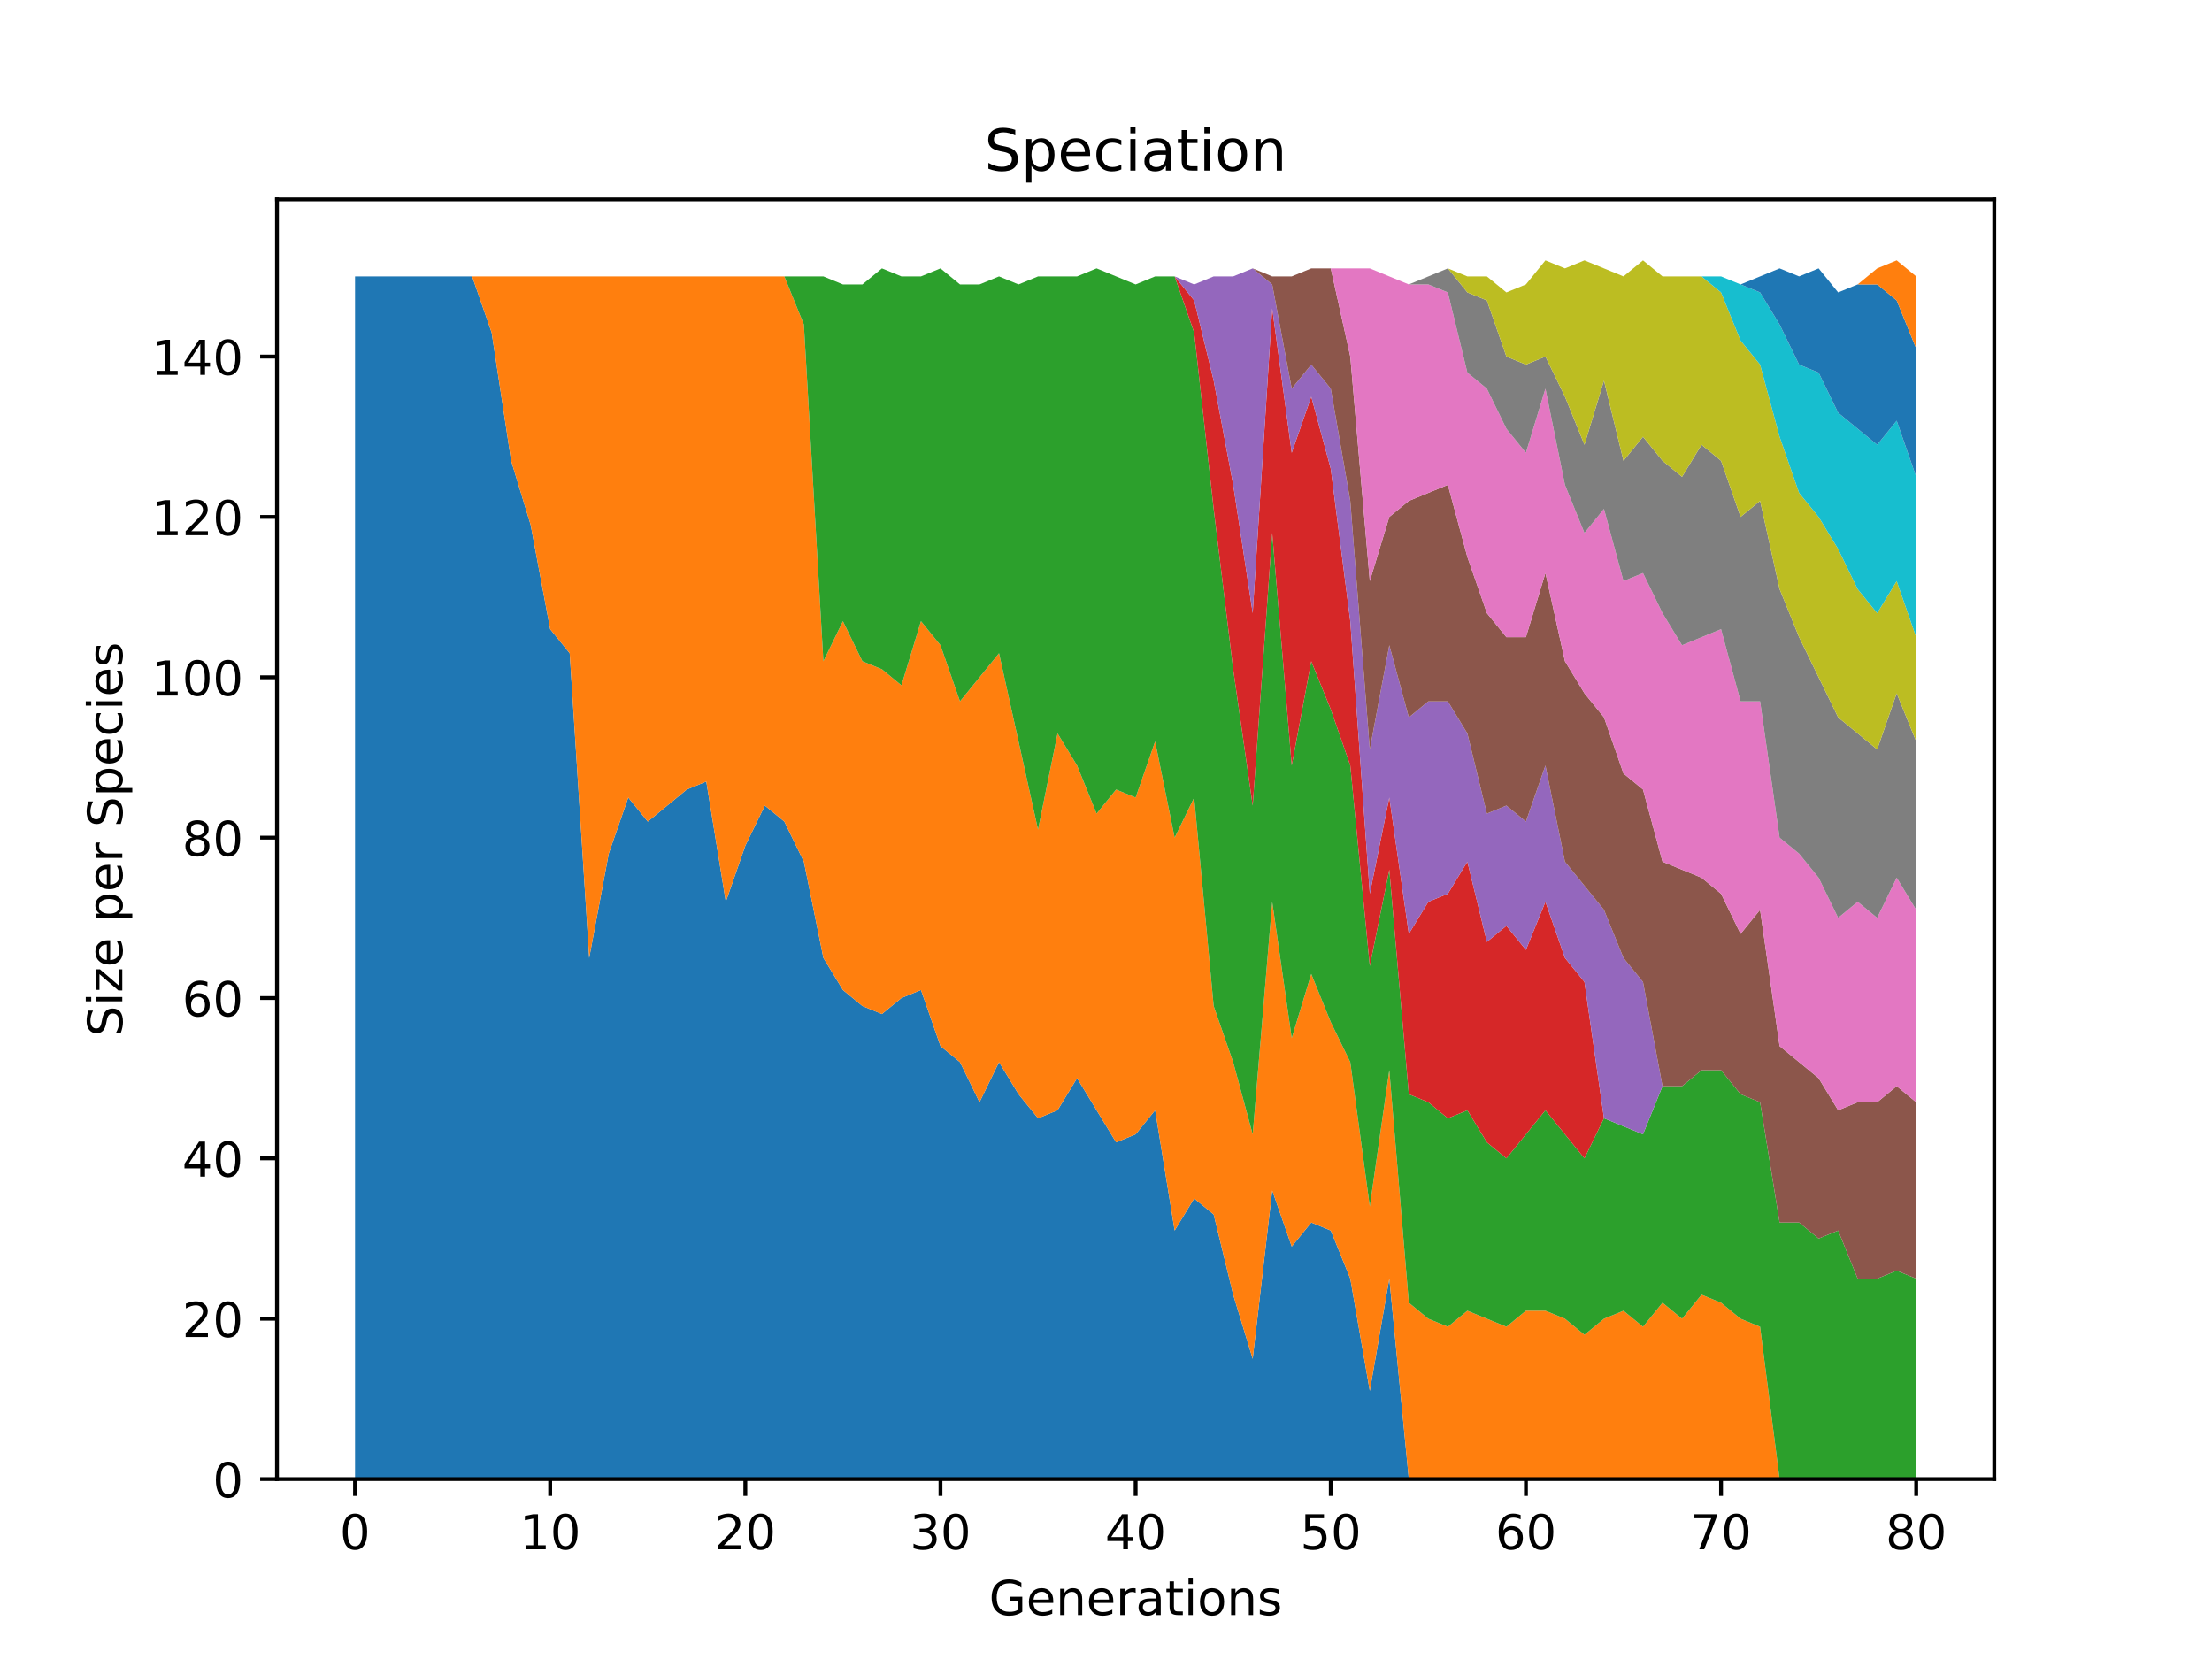 <?xml version="1.0" encoding="utf-8" standalone="no"?>
<!DOCTYPE svg PUBLIC "-//W3C//DTD SVG 1.1//EN"
  "http://www.w3.org/Graphics/SVG/1.1/DTD/svg11.dtd">
<!-- Created with matplotlib (http://matplotlib.org/) -->
<svg height="345pt" version="1.1" viewBox="0 0 460 345" width="460pt" xmlns="http://www.w3.org/2000/svg" xmlns:xlink="http://www.w3.org/1999/xlink">
 <defs>
  <style type="text/css">
*{stroke-linecap:butt;stroke-linejoin:round;}
  </style>
 </defs>
 <g id="figure_1">
  <g id="patch_1">
   <path d="M 0 345.6 
L 460.8 345.6 
L 460.8 0 
L 0 0 
z
" style="fill:#ffffff;"/>
  </g>
  <g id="axes_1">
   <g id="patch_2">
    <path d="M 57.6 307.584 
L 414.72 307.584 
L 414.72 41.472 
L 57.6 41.472 
z
" style="fill:#ffffff;"/>
   </g>
   <g id="PolyCollection_1">
    <path clip-path="url(#p861a20e1b7)" d="M 73.833 57.479 
L 73.833 307.584 
L 77.891 307.584 
L 81.949 307.584 
L 86.007 307.584 
L 90.065 307.584 
L 94.124 307.584 
L 98.182 307.584 
L 102.24 307.584 
L 106.298 307.584 
L 110.356 307.584 
L 114.415 307.584 
L 118.473 307.584 
L 122.531 307.584 
L 126.589 307.584 
L 130.647 307.584 
L 134.705 307.584 
L 138.764 307.584 
L 142.822 307.584 
L 146.88 307.584 
L 150.938 307.584 
L 154.996 307.584 
L 159.055 307.584 
L 163.113 307.584 
L 167.171 307.584 
L 171.229 307.584 
L 175.287 307.584 
L 179.345 307.584 
L 183.404 307.584 
L 187.462 307.584 
L 191.52 307.584 
L 195.578 307.584 
L 199.636 307.584 
L 203.695 307.584 
L 207.753 307.584 
L 211.811 307.584 
L 215.869 307.584 
L 219.927 307.584 
L 223.985 307.584 
L 228.044 307.584 
L 232.102 307.584 
L 236.16 307.584 
L 240.218 307.584 
L 244.276 307.584 
L 248.335 307.584 
L 252.393 307.584 
L 256.451 307.584 
L 260.509 307.584 
L 264.567 307.584 
L 268.625 307.584 
L 272.684 307.584 
L 276.742 307.584 
L 280.8 307.584 
L 284.858 307.584 
L 288.916 307.584 
L 292.975 307.584 
L 297.033 307.584 
L 301.091 307.584 
L 305.149 307.584 
L 309.207 307.584 
L 313.265 307.584 
L 317.324 307.584 
L 321.382 307.584 
L 325.44 307.584 
L 329.498 307.584 
L 333.556 307.584 
L 337.615 307.584 
L 341.673 307.584 
L 345.731 307.584 
L 349.789 307.584 
L 353.847 307.584 
L 357.905 307.584 
L 361.964 307.584 
L 366.022 307.584 
L 370.08 307.584 
L 374.138 307.584 
L 378.196 307.584 
L 382.255 307.584 
L 386.313 307.584 
L 390.371 307.584 
L 394.429 307.584 
L 398.487 307.584 
L 398.487 307.584 
L 398.487 307.584 
L 394.429 307.584 
L 390.371 307.584 
L 386.313 307.584 
L 382.255 307.584 
L 378.196 307.584 
L 374.138 307.584 
L 370.08 307.584 
L 366.022 307.584 
L 361.964 307.584 
L 357.905 307.584 
L 353.847 307.584 
L 349.789 307.584 
L 345.731 307.584 
L 341.673 307.584 
L 337.615 307.584 
L 333.556 307.584 
L 329.498 307.584 
L 325.44 307.584 
L 321.382 307.584 
L 317.324 307.584 
L 313.265 307.584 
L 309.207 307.584 
L 305.149 307.584 
L 301.091 307.584 
L 297.033 307.584 
L 292.975 307.584 
L 288.916 265.9 
L 284.858 289.243 
L 280.8 265.9 
L 276.742 255.896 
L 272.684 254.228 
L 268.625 259.23 
L 264.567 247.559 
L 260.509 282.573 
L 256.451 269.235 
L 252.393 252.561 
L 248.335 249.226 
L 244.276 255.896 
L 240.218 230.885 
L 236.16 235.887 
L 232.102 237.555 
L 228.044 230.885 
L 223.985 224.216 
L 219.927 230.885 
L 215.869 232.552 
L 211.811 227.55 
L 207.753 220.881 
L 203.695 229.218 
L 199.636 220.881 
L 195.578 217.546 
L 191.52 205.875 
L 187.462 207.542 
L 183.404 210.877 
L 179.345 209.209 
L 175.287 205.875 
L 171.229 199.205 
L 167.171 179.197 
L 163.113 170.86 
L 159.055 167.525 
L 154.996 175.862 
L 150.938 187.533 
L 146.88 162.523 
L 142.822 164.19 
L 138.764 167.525 
L 134.705 170.86 
L 130.647 165.858 
L 126.589 177.529 
L 122.531 199.205 
L 118.473 135.845 
L 114.415 130.843 
L 110.356 109.167 
L 106.298 95.828 
L 102.24 69.15 
L 98.182 57.479 
L 94.124 57.479 
L 90.065 57.479 
L 86.007 57.479 
L 81.949 57.479 
L 77.891 57.479 
L 73.833 57.479 
z
" style="fill:#1f77b4;"/>
   </g>
   <g id="PolyCollection_2">
    <path clip-path="url(#p861a20e1b7)" d="M 73.833 57.479 
L 73.833 57.479 
L 77.891 57.479 
L 81.949 57.479 
L 86.007 57.479 
L 90.065 57.479 
L 94.124 57.479 
L 98.182 57.479 
L 102.24 69.15 
L 106.298 95.828 
L 110.356 109.167 
L 114.415 130.843 
L 118.473 135.845 
L 122.531 199.205 
L 126.589 177.529 
L 130.647 165.858 
L 134.705 170.86 
L 138.764 167.525 
L 142.822 164.19 
L 146.88 162.523 
L 150.938 187.533 
L 154.996 175.862 
L 159.055 167.525 
L 163.113 170.86 
L 167.171 179.197 
L 171.229 199.205 
L 175.287 205.875 
L 179.345 209.209 
L 183.404 210.877 
L 187.462 207.542 
L 191.52 205.875 
L 195.578 217.546 
L 199.636 220.881 
L 203.695 229.218 
L 207.753 220.881 
L 211.811 227.55 
L 215.869 232.552 
L 219.927 230.885 
L 223.985 224.216 
L 228.044 230.885 
L 232.102 237.555 
L 236.16 235.887 
L 240.218 230.885 
L 244.276 255.896 
L 248.335 249.226 
L 252.393 252.561 
L 256.451 269.235 
L 260.509 282.573 
L 264.567 247.559 
L 268.625 259.23 
L 272.684 254.228 
L 276.742 255.896 
L 280.8 265.9 
L 284.858 289.243 
L 288.916 265.9 
L 292.975 307.584 
L 297.033 307.584 
L 301.091 307.584 
L 305.149 307.584 
L 309.207 307.584 
L 313.265 307.584 
L 317.324 307.584 
L 321.382 307.584 
L 325.44 307.584 
L 329.498 307.584 
L 333.556 307.584 
L 337.615 307.584 
L 341.673 307.584 
L 345.731 307.584 
L 349.789 307.584 
L 353.847 307.584 
L 357.905 307.584 
L 361.964 307.584 
L 366.022 307.584 
L 370.08 307.584 
L 374.138 307.584 
L 378.196 307.584 
L 382.255 307.584 
L 386.313 307.584 
L 390.371 307.584 
L 394.429 307.584 
L 398.487 307.584 
L 398.487 307.584 
L 398.487 307.584 
L 394.429 307.584 
L 390.371 307.584 
L 386.313 307.584 
L 382.255 307.584 
L 378.196 307.584 
L 374.138 307.584 
L 370.08 307.584 
L 366.022 275.904 
L 361.964 274.237 
L 357.905 270.902 
L 353.847 269.235 
L 349.789 274.237 
L 345.731 270.902 
L 341.673 275.904 
L 337.615 272.569 
L 333.556 274.237 
L 329.498 277.571 
L 325.44 274.237 
L 321.382 272.569 
L 317.324 272.569 
L 313.265 275.904 
L 309.207 274.237 
L 305.149 272.569 
L 301.091 275.904 
L 297.033 274.237 
L 292.975 270.902 
L 288.916 222.548 
L 284.858 250.893 
L 280.8 220.881 
L 276.742 212.544 
L 272.684 202.54 
L 268.625 215.879 
L 264.567 187.533 
L 260.509 235.887 
L 256.451 220.881 
L 252.393 209.209 
L 248.335 165.858 
L 244.276 174.195 
L 240.218 154.186 
L 236.16 165.858 
L 232.102 164.19 
L 228.044 169.192 
L 223.985 159.188 
L 219.927 152.519 
L 215.869 172.527 
L 211.811 154.186 
L 207.753 135.845 
L 203.695 140.847 
L 199.636 145.849 
L 195.578 134.178 
L 191.52 129.176 
L 187.462 142.515 
L 183.404 139.18 
L 179.345 137.512 
L 175.287 129.176 
L 171.229 137.512 
L 167.171 67.483 
L 163.113 57.479 
L 159.055 57.479 
L 154.996 57.479 
L 150.938 57.479 
L 146.88 57.479 
L 142.822 57.479 
L 138.764 57.479 
L 134.705 57.479 
L 130.647 57.479 
L 126.589 57.479 
L 122.531 57.479 
L 118.473 57.479 
L 114.415 57.479 
L 110.356 57.479 
L 106.298 57.479 
L 102.24 57.479 
L 98.182 57.479 
L 94.124 57.479 
L 90.065 57.479 
L 86.007 57.479 
L 81.949 57.479 
L 77.891 57.479 
L 73.833 57.479 
z
" style="fill:#ff7f0e;"/>
   </g>
   <g id="PolyCollection_3">
    <path clip-path="url(#p861a20e1b7)" d="M 73.833 57.479 
L 73.833 57.479 
L 77.891 57.479 
L 81.949 57.479 
L 86.007 57.479 
L 90.065 57.479 
L 94.124 57.479 
L 98.182 57.479 
L 102.24 57.479 
L 106.298 57.479 
L 110.356 57.479 
L 114.415 57.479 
L 118.473 57.479 
L 122.531 57.479 
L 126.589 57.479 
L 130.647 57.479 
L 134.705 57.479 
L 138.764 57.479 
L 142.822 57.479 
L 146.88 57.479 
L 150.938 57.479 
L 154.996 57.479 
L 159.055 57.479 
L 163.113 57.479 
L 167.171 67.483 
L 171.229 137.512 
L 175.287 129.176 
L 179.345 137.512 
L 183.404 139.18 
L 187.462 142.515 
L 191.52 129.176 
L 195.578 134.178 
L 199.636 145.849 
L 203.695 140.847 
L 207.753 135.845 
L 211.811 154.186 
L 215.869 172.527 
L 219.927 152.519 
L 223.985 159.188 
L 228.044 169.192 
L 232.102 164.19 
L 236.16 165.858 
L 240.218 154.186 
L 244.276 174.195 
L 248.335 165.858 
L 252.393 209.209 
L 256.451 220.881 
L 260.509 235.887 
L 264.567 187.533 
L 268.625 215.879 
L 272.684 202.54 
L 276.742 212.544 
L 280.8 220.881 
L 284.858 250.893 
L 288.916 222.548 
L 292.975 270.902 
L 297.033 274.237 
L 301.091 275.904 
L 305.149 272.569 
L 309.207 274.237 
L 313.265 275.904 
L 317.324 272.569 
L 321.382 272.569 
L 325.44 274.237 
L 329.498 277.571 
L 333.556 274.237 
L 337.615 272.569 
L 341.673 275.904 
L 345.731 270.902 
L 349.789 274.237 
L 353.847 269.235 
L 357.905 270.902 
L 361.964 274.237 
L 366.022 275.904 
L 370.08 307.584 
L 374.138 307.584 
L 378.196 307.584 
L 382.255 307.584 
L 386.313 307.584 
L 390.371 307.584 
L 394.429 307.584 
L 398.487 307.584 
L 398.487 265.9 
L 398.487 265.9 
L 394.429 264.232 
L 390.371 265.9 
L 386.313 265.9 
L 382.255 255.896 
L 378.196 257.563 
L 374.138 254.228 
L 370.08 254.228 
L 366.022 229.218 
L 361.964 227.55 
L 357.905 222.548 
L 353.847 222.548 
L 349.789 225.883 
L 345.731 225.883 
L 341.673 235.887 
L 337.615 234.22 
L 333.556 232.552 
L 329.498 240.889 
L 325.44 235.887 
L 321.382 230.885 
L 317.324 235.887 
L 313.265 240.889 
L 309.207 237.555 
L 305.149 230.885 
L 301.091 232.552 
L 297.033 229.218 
L 292.975 227.55 
L 288.916 180.864 
L 284.858 200.872 
L 280.8 159.188 
L 276.742 147.517 
L 272.684 137.512 
L 268.625 159.188 
L 264.567 110.835 
L 260.509 167.525 
L 256.451 139.18 
L 252.393 105.832 
L 248.335 69.15 
L 244.276 57.479 
L 240.218 57.479 
L 236.16 59.146 
L 232.102 57.479 
L 228.044 55.811 
L 223.985 57.479 
L 219.927 57.479 
L 215.869 57.479 
L 211.811 59.146 
L 207.753 57.479 
L 203.695 59.146 
L 199.636 59.146 
L 195.578 55.811 
L 191.52 57.479 
L 187.462 57.479 
L 183.404 55.811 
L 179.345 59.146 
L 175.287 59.146 
L 171.229 57.479 
L 167.171 57.479 
L 163.113 57.479 
L 159.055 57.479 
L 154.996 57.479 
L 150.938 57.479 
L 146.88 57.479 
L 142.822 57.479 
L 138.764 57.479 
L 134.705 57.479 
L 130.647 57.479 
L 126.589 57.479 
L 122.531 57.479 
L 118.473 57.479 
L 114.415 57.479 
L 110.356 57.479 
L 106.298 57.479 
L 102.24 57.479 
L 98.182 57.479 
L 94.124 57.479 
L 90.065 57.479 
L 86.007 57.479 
L 81.949 57.479 
L 77.891 57.479 
L 73.833 57.479 
z
" style="fill:#2ca02c;"/>
   </g>
   <g id="PolyCollection_4">
    <path clip-path="url(#p861a20e1b7)" d="M 73.833 57.479 
L 73.833 57.479 
L 77.891 57.479 
L 81.949 57.479 
L 86.007 57.479 
L 90.065 57.479 
L 94.124 57.479 
L 98.182 57.479 
L 102.24 57.479 
L 106.298 57.479 
L 110.356 57.479 
L 114.415 57.479 
L 118.473 57.479 
L 122.531 57.479 
L 126.589 57.479 
L 130.647 57.479 
L 134.705 57.479 
L 138.764 57.479 
L 142.822 57.479 
L 146.88 57.479 
L 150.938 57.479 
L 154.996 57.479 
L 159.055 57.479 
L 163.113 57.479 
L 167.171 57.479 
L 171.229 57.479 
L 175.287 59.146 
L 179.345 59.146 
L 183.404 55.811 
L 187.462 57.479 
L 191.52 57.479 
L 195.578 55.811 
L 199.636 59.146 
L 203.695 59.146 
L 207.753 57.479 
L 211.811 59.146 
L 215.869 57.479 
L 219.927 57.479 
L 223.985 57.479 
L 228.044 55.811 
L 232.102 57.479 
L 236.16 59.146 
L 240.218 57.479 
L 244.276 57.479 
L 248.335 69.15 
L 252.393 105.832 
L 256.451 139.18 
L 260.509 167.525 
L 264.567 110.835 
L 268.625 159.188 
L 272.684 137.512 
L 276.742 147.517 
L 280.8 159.188 
L 284.858 200.872 
L 288.916 180.864 
L 292.975 227.55 
L 297.033 229.218 
L 301.091 232.552 
L 305.149 230.885 
L 309.207 237.555 
L 313.265 240.889 
L 317.324 235.887 
L 321.382 230.885 
L 325.44 235.887 
L 329.498 240.889 
L 333.556 232.552 
L 337.615 234.22 
L 341.673 235.887 
L 345.731 225.883 
L 349.789 225.883 
L 353.847 222.548 
L 357.905 222.548 
L 361.964 227.55 
L 366.022 229.218 
L 370.08 254.228 
L 374.138 254.228 
L 378.196 257.563 
L 382.255 255.896 
L 386.313 265.9 
L 390.371 265.9 
L 394.429 264.232 
L 398.487 265.9 
L 398.487 265.9 
L 398.487 265.9 
L 394.429 264.232 
L 390.371 265.9 
L 386.313 265.9 
L 382.255 255.896 
L 378.196 257.563 
L 374.138 254.228 
L 370.08 254.228 
L 366.022 229.218 
L 361.964 227.55 
L 357.905 222.548 
L 353.847 222.548 
L 349.789 225.883 
L 345.731 225.883 
L 341.673 235.887 
L 337.615 234.22 
L 333.556 232.552 
L 329.498 204.207 
L 325.44 199.205 
L 321.382 187.533 
L 317.324 197.538 
L 313.265 192.536 
L 309.207 195.87 
L 305.149 179.197 
L 301.091 185.866 
L 297.033 187.533 
L 292.975 194.203 
L 288.916 165.858 
L 284.858 185.866 
L 280.8 129.176 
L 276.742 97.496 
L 272.684 82.489 
L 268.625 94.161 
L 264.567 64.148 
L 260.509 127.508 
L 256.451 100.83 
L 252.393 79.155 
L 248.335 62.481 
L 244.276 57.479 
L 240.218 57.479 
L 236.16 59.146 
L 232.102 57.479 
L 228.044 55.811 
L 223.985 57.479 
L 219.927 57.479 
L 215.869 57.479 
L 211.811 59.146 
L 207.753 57.479 
L 203.695 59.146 
L 199.636 59.146 
L 195.578 55.811 
L 191.52 57.479 
L 187.462 57.479 
L 183.404 55.811 
L 179.345 59.146 
L 175.287 59.146 
L 171.229 57.479 
L 167.171 57.479 
L 163.113 57.479 
L 159.055 57.479 
L 154.996 57.479 
L 150.938 57.479 
L 146.88 57.479 
L 142.822 57.479 
L 138.764 57.479 
L 134.705 57.479 
L 130.647 57.479 
L 126.589 57.479 
L 122.531 57.479 
L 118.473 57.479 
L 114.415 57.479 
L 110.356 57.479 
L 106.298 57.479 
L 102.24 57.479 
L 98.182 57.479 
L 94.124 57.479 
L 90.065 57.479 
L 86.007 57.479 
L 81.949 57.479 
L 77.891 57.479 
L 73.833 57.479 
z
" style="fill:#d62728;"/>
   </g>
   <g id="PolyCollection_5">
    <path clip-path="url(#p861a20e1b7)" d="M 73.833 57.479 
L 73.833 57.479 
L 77.891 57.479 
L 81.949 57.479 
L 86.007 57.479 
L 90.065 57.479 
L 94.124 57.479 
L 98.182 57.479 
L 102.24 57.479 
L 106.298 57.479 
L 110.356 57.479 
L 114.415 57.479 
L 118.473 57.479 
L 122.531 57.479 
L 126.589 57.479 
L 130.647 57.479 
L 134.705 57.479 
L 138.764 57.479 
L 142.822 57.479 
L 146.88 57.479 
L 150.938 57.479 
L 154.996 57.479 
L 159.055 57.479 
L 163.113 57.479 
L 167.171 57.479 
L 171.229 57.479 
L 175.287 59.146 
L 179.345 59.146 
L 183.404 55.811 
L 187.462 57.479 
L 191.52 57.479 
L 195.578 55.811 
L 199.636 59.146 
L 203.695 59.146 
L 207.753 57.479 
L 211.811 59.146 
L 215.869 57.479 
L 219.927 57.479 
L 223.985 57.479 
L 228.044 55.811 
L 232.102 57.479 
L 236.16 59.146 
L 240.218 57.479 
L 244.276 57.479 
L 248.335 62.481 
L 252.393 79.155 
L 256.451 100.83 
L 260.509 127.508 
L 264.567 64.148 
L 268.625 94.161 
L 272.684 82.489 
L 276.742 97.496 
L 280.8 129.176 
L 284.858 185.866 
L 288.916 165.858 
L 292.975 194.203 
L 297.033 187.533 
L 301.091 185.866 
L 305.149 179.197 
L 309.207 195.87 
L 313.265 192.536 
L 317.324 197.538 
L 321.382 187.533 
L 325.44 199.205 
L 329.498 204.207 
L 333.556 232.552 
L 337.615 234.22 
L 341.673 235.887 
L 345.731 225.883 
L 349.789 225.883 
L 353.847 222.548 
L 357.905 222.548 
L 361.964 227.55 
L 366.022 229.218 
L 370.08 254.228 
L 374.138 254.228 
L 378.196 257.563 
L 382.255 255.896 
L 386.313 265.9 
L 390.371 265.9 
L 394.429 264.232 
L 398.487 265.9 
L 398.487 265.9 
L 398.487 265.9 
L 394.429 264.232 
L 390.371 265.9 
L 386.313 265.9 
L 382.255 255.896 
L 378.196 257.563 
L 374.138 254.228 
L 370.08 254.228 
L 366.022 229.218 
L 361.964 227.55 
L 357.905 222.548 
L 353.847 222.548 
L 349.789 225.883 
L 345.731 225.883 
L 341.673 204.207 
L 337.615 199.205 
L 333.556 189.201 
L 329.498 184.199 
L 325.44 179.197 
L 321.382 159.188 
L 317.324 170.86 
L 313.265 167.525 
L 309.207 169.192 
L 305.149 152.519 
L 301.091 145.849 
L 297.033 145.849 
L 292.975 149.184 
L 288.916 134.178 
L 284.858 155.853 
L 280.8 104.165 
L 276.742 80.822 
L 272.684 75.82 
L 268.625 80.822 
L 264.567 59.146 
L 260.509 55.811 
L 256.451 57.479 
L 252.393 57.479 
L 248.335 59.146 
L 244.276 57.479 
L 240.218 57.479 
L 236.16 59.146 
L 232.102 57.479 
L 228.044 55.811 
L 223.985 57.479 
L 219.927 57.479 
L 215.869 57.479 
L 211.811 59.146 
L 207.753 57.479 
L 203.695 59.146 
L 199.636 59.146 
L 195.578 55.811 
L 191.52 57.479 
L 187.462 57.479 
L 183.404 55.811 
L 179.345 59.146 
L 175.287 59.146 
L 171.229 57.479 
L 167.171 57.479 
L 163.113 57.479 
L 159.055 57.479 
L 154.996 57.479 
L 150.938 57.479 
L 146.88 57.479 
L 142.822 57.479 
L 138.764 57.479 
L 134.705 57.479 
L 130.647 57.479 
L 126.589 57.479 
L 122.531 57.479 
L 118.473 57.479 
L 114.415 57.479 
L 110.356 57.479 
L 106.298 57.479 
L 102.24 57.479 
L 98.182 57.479 
L 94.124 57.479 
L 90.065 57.479 
L 86.007 57.479 
L 81.949 57.479 
L 77.891 57.479 
L 73.833 57.479 
z
" style="fill:#9467bd;"/>
   </g>
   <g id="PolyCollection_6">
    <path clip-path="url(#p861a20e1b7)" d="M 73.833 57.479 
L 73.833 57.479 
L 77.891 57.479 
L 81.949 57.479 
L 86.007 57.479 
L 90.065 57.479 
L 94.124 57.479 
L 98.182 57.479 
L 102.24 57.479 
L 106.298 57.479 
L 110.356 57.479 
L 114.415 57.479 
L 118.473 57.479 
L 122.531 57.479 
L 126.589 57.479 
L 130.647 57.479 
L 134.705 57.479 
L 138.764 57.479 
L 142.822 57.479 
L 146.88 57.479 
L 150.938 57.479 
L 154.996 57.479 
L 159.055 57.479 
L 163.113 57.479 
L 167.171 57.479 
L 171.229 57.479 
L 175.287 59.146 
L 179.345 59.146 
L 183.404 55.811 
L 187.462 57.479 
L 191.52 57.479 
L 195.578 55.811 
L 199.636 59.146 
L 203.695 59.146 
L 207.753 57.479 
L 211.811 59.146 
L 215.869 57.479 
L 219.927 57.479 
L 223.985 57.479 
L 228.044 55.811 
L 232.102 57.479 
L 236.16 59.146 
L 240.218 57.479 
L 244.276 57.479 
L 248.335 59.146 
L 252.393 57.479 
L 256.451 57.479 
L 260.509 55.811 
L 264.567 59.146 
L 268.625 80.822 
L 272.684 75.82 
L 276.742 80.822 
L 280.8 104.165 
L 284.858 155.853 
L 288.916 134.178 
L 292.975 149.184 
L 297.033 145.849 
L 301.091 145.849 
L 305.149 152.519 
L 309.207 169.192 
L 313.265 167.525 
L 317.324 170.86 
L 321.382 159.188 
L 325.44 179.197 
L 329.498 184.199 
L 333.556 189.201 
L 337.615 199.205 
L 341.673 204.207 
L 345.731 225.883 
L 349.789 225.883 
L 353.847 222.548 
L 357.905 222.548 
L 361.964 227.55 
L 366.022 229.218 
L 370.08 254.228 
L 374.138 254.228 
L 378.196 257.563 
L 382.255 255.896 
L 386.313 265.9 
L 390.371 265.9 
L 394.429 264.232 
L 398.487 265.9 
L 398.487 229.218 
L 398.487 229.218 
L 394.429 225.883 
L 390.371 229.218 
L 386.313 229.218 
L 382.255 230.885 
L 378.196 224.216 
L 374.138 220.881 
L 370.08 217.546 
L 366.022 189.201 
L 361.964 194.203 
L 357.905 185.866 
L 353.847 182.531 
L 349.789 180.864 
L 345.731 179.197 
L 341.673 164.19 
L 337.615 160.856 
L 333.556 149.184 
L 329.498 144.182 
L 325.44 137.512 
L 321.382 119.171 
L 317.324 132.51 
L 313.265 132.51 
L 309.207 127.508 
L 305.149 115.837 
L 301.091 100.83 
L 297.033 102.498 
L 292.975 104.165 
L 288.916 107.5 
L 284.858 120.839 
L 280.8 74.152 
L 276.742 55.811 
L 272.684 55.811 
L 268.625 57.479 
L 264.567 57.479 
L 260.509 55.811 
L 256.451 57.479 
L 252.393 57.479 
L 248.335 59.146 
L 244.276 57.479 
L 240.218 57.479 
L 236.16 59.146 
L 232.102 57.479 
L 228.044 55.811 
L 223.985 57.479 
L 219.927 57.479 
L 215.869 57.479 
L 211.811 59.146 
L 207.753 57.479 
L 203.695 59.146 
L 199.636 59.146 
L 195.578 55.811 
L 191.52 57.479 
L 187.462 57.479 
L 183.404 55.811 
L 179.345 59.146 
L 175.287 59.146 
L 171.229 57.479 
L 167.171 57.479 
L 163.113 57.479 
L 159.055 57.479 
L 154.996 57.479 
L 150.938 57.479 
L 146.88 57.479 
L 142.822 57.479 
L 138.764 57.479 
L 134.705 57.479 
L 130.647 57.479 
L 126.589 57.479 
L 122.531 57.479 
L 118.473 57.479 
L 114.415 57.479 
L 110.356 57.479 
L 106.298 57.479 
L 102.24 57.479 
L 98.182 57.479 
L 94.124 57.479 
L 90.065 57.479 
L 86.007 57.479 
L 81.949 57.479 
L 77.891 57.479 
L 73.833 57.479 
z
" style="fill:#8c564b;"/>
   </g>
   <g id="PolyCollection_7">
    <path clip-path="url(#p861a20e1b7)" d="M 73.833 57.479 
L 73.833 57.479 
L 77.891 57.479 
L 81.949 57.479 
L 86.007 57.479 
L 90.065 57.479 
L 94.124 57.479 
L 98.182 57.479 
L 102.24 57.479 
L 106.298 57.479 
L 110.356 57.479 
L 114.415 57.479 
L 118.473 57.479 
L 122.531 57.479 
L 126.589 57.479 
L 130.647 57.479 
L 134.705 57.479 
L 138.764 57.479 
L 142.822 57.479 
L 146.88 57.479 
L 150.938 57.479 
L 154.996 57.479 
L 159.055 57.479 
L 163.113 57.479 
L 167.171 57.479 
L 171.229 57.479 
L 175.287 59.146 
L 179.345 59.146 
L 183.404 55.811 
L 187.462 57.479 
L 191.52 57.479 
L 195.578 55.811 
L 199.636 59.146 
L 203.695 59.146 
L 207.753 57.479 
L 211.811 59.146 
L 215.869 57.479 
L 219.927 57.479 
L 223.985 57.479 
L 228.044 55.811 
L 232.102 57.479 
L 236.16 59.146 
L 240.218 57.479 
L 244.276 57.479 
L 248.335 59.146 
L 252.393 57.479 
L 256.451 57.479 
L 260.509 55.811 
L 264.567 57.479 
L 268.625 57.479 
L 272.684 55.811 
L 276.742 55.811 
L 280.8 74.152 
L 284.858 120.839 
L 288.916 107.5 
L 292.975 104.165 
L 297.033 102.498 
L 301.091 100.83 
L 305.149 115.837 
L 309.207 127.508 
L 313.265 132.51 
L 317.324 132.51 
L 321.382 119.171 
L 325.44 137.512 
L 329.498 144.182 
L 333.556 149.184 
L 337.615 160.856 
L 341.673 164.19 
L 345.731 179.197 
L 349.789 180.864 
L 353.847 182.531 
L 357.905 185.866 
L 361.964 194.203 
L 366.022 189.201 
L 370.08 217.546 
L 374.138 220.881 
L 378.196 224.216 
L 382.255 230.885 
L 386.313 229.218 
L 390.371 229.218 
L 394.429 225.883 
L 398.487 229.218 
L 398.487 189.201 
L 398.487 189.201 
L 394.429 182.531 
L 390.371 190.868 
L 386.313 187.533 
L 382.255 190.868 
L 378.196 182.531 
L 374.138 177.529 
L 370.08 174.195 
L 366.022 145.849 
L 361.964 145.849 
L 357.905 130.843 
L 353.847 132.51 
L 349.789 134.178 
L 345.731 127.508 
L 341.673 119.171 
L 337.615 120.839 
L 333.556 105.832 
L 329.498 110.835 
L 325.44 100.83 
L 321.382 80.822 
L 317.324 94.161 
L 313.265 89.159 
L 309.207 80.822 
L 305.149 77.487 
L 301.091 60.813 
L 297.033 59.146 
L 292.975 59.146 
L 288.916 57.479 
L 284.858 55.811 
L 280.8 55.811 
L 276.742 55.811 
L 272.684 55.811 
L 268.625 57.479 
L 264.567 57.479 
L 260.509 55.811 
L 256.451 57.479 
L 252.393 57.479 
L 248.335 59.146 
L 244.276 57.479 
L 240.218 57.479 
L 236.16 59.146 
L 232.102 57.479 
L 228.044 55.811 
L 223.985 57.479 
L 219.927 57.479 
L 215.869 57.479 
L 211.811 59.146 
L 207.753 57.479 
L 203.695 59.146 
L 199.636 59.146 
L 195.578 55.811 
L 191.52 57.479 
L 187.462 57.479 
L 183.404 55.811 
L 179.345 59.146 
L 175.287 59.146 
L 171.229 57.479 
L 167.171 57.479 
L 163.113 57.479 
L 159.055 57.479 
L 154.996 57.479 
L 150.938 57.479 
L 146.88 57.479 
L 142.822 57.479 
L 138.764 57.479 
L 134.705 57.479 
L 130.647 57.479 
L 126.589 57.479 
L 122.531 57.479 
L 118.473 57.479 
L 114.415 57.479 
L 110.356 57.479 
L 106.298 57.479 
L 102.24 57.479 
L 98.182 57.479 
L 94.124 57.479 
L 90.065 57.479 
L 86.007 57.479 
L 81.949 57.479 
L 77.891 57.479 
L 73.833 57.479 
z
" style="fill:#e377c2;"/>
   </g>
   <g id="PolyCollection_8">
    <path clip-path="url(#p861a20e1b7)" d="M 73.833 57.479 
L 73.833 57.479 
L 77.891 57.479 
L 81.949 57.479 
L 86.007 57.479 
L 90.065 57.479 
L 94.124 57.479 
L 98.182 57.479 
L 102.24 57.479 
L 106.298 57.479 
L 110.356 57.479 
L 114.415 57.479 
L 118.473 57.479 
L 122.531 57.479 
L 126.589 57.479 
L 130.647 57.479 
L 134.705 57.479 
L 138.764 57.479 
L 142.822 57.479 
L 146.88 57.479 
L 150.938 57.479 
L 154.996 57.479 
L 159.055 57.479 
L 163.113 57.479 
L 167.171 57.479 
L 171.229 57.479 
L 175.287 59.146 
L 179.345 59.146 
L 183.404 55.811 
L 187.462 57.479 
L 191.52 57.479 
L 195.578 55.811 
L 199.636 59.146 
L 203.695 59.146 
L 207.753 57.479 
L 211.811 59.146 
L 215.869 57.479 
L 219.927 57.479 
L 223.985 57.479 
L 228.044 55.811 
L 232.102 57.479 
L 236.16 59.146 
L 240.218 57.479 
L 244.276 57.479 
L 248.335 59.146 
L 252.393 57.479 
L 256.451 57.479 
L 260.509 55.811 
L 264.567 57.479 
L 268.625 57.479 
L 272.684 55.811 
L 276.742 55.811 
L 280.8 55.811 
L 284.858 55.811 
L 288.916 57.479 
L 292.975 59.146 
L 297.033 59.146 
L 301.091 60.813 
L 305.149 77.487 
L 309.207 80.822 
L 313.265 89.159 
L 317.324 94.161 
L 321.382 80.822 
L 325.44 100.83 
L 329.498 110.835 
L 333.556 105.832 
L 337.615 120.839 
L 341.673 119.171 
L 345.731 127.508 
L 349.789 134.178 
L 353.847 132.51 
L 357.905 130.843 
L 361.964 145.849 
L 366.022 145.849 
L 370.08 174.195 
L 374.138 177.529 
L 378.196 182.531 
L 382.255 190.868 
L 386.313 187.533 
L 390.371 190.868 
L 394.429 182.531 
L 398.487 189.201 
L 398.487 154.186 
L 398.487 154.186 
L 394.429 144.182 
L 390.371 155.853 
L 386.313 152.519 
L 382.255 149.184 
L 378.196 140.847 
L 374.138 132.51 
L 370.08 122.506 
L 366.022 104.165 
L 361.964 107.5 
L 357.905 95.828 
L 353.847 92.493 
L 349.789 99.163 
L 345.731 95.828 
L 341.673 90.826 
L 337.615 95.828 
L 333.556 79.155 
L 329.498 92.493 
L 325.44 82.489 
L 321.382 74.152 
L 317.324 75.82 
L 313.265 74.152 
L 309.207 62.481 
L 305.149 60.813 
L 301.091 55.811 
L 297.033 57.479 
L 292.975 59.146 
L 288.916 57.479 
L 284.858 55.811 
L 280.8 55.811 
L 276.742 55.811 
L 272.684 55.811 
L 268.625 57.479 
L 264.567 57.479 
L 260.509 55.811 
L 256.451 57.479 
L 252.393 57.479 
L 248.335 59.146 
L 244.276 57.479 
L 240.218 57.479 
L 236.16 59.146 
L 232.102 57.479 
L 228.044 55.811 
L 223.985 57.479 
L 219.927 57.479 
L 215.869 57.479 
L 211.811 59.146 
L 207.753 57.479 
L 203.695 59.146 
L 199.636 59.146 
L 195.578 55.811 
L 191.52 57.479 
L 187.462 57.479 
L 183.404 55.811 
L 179.345 59.146 
L 175.287 59.146 
L 171.229 57.479 
L 167.171 57.479 
L 163.113 57.479 
L 159.055 57.479 
L 154.996 57.479 
L 150.938 57.479 
L 146.88 57.479 
L 142.822 57.479 
L 138.764 57.479 
L 134.705 57.479 
L 130.647 57.479 
L 126.589 57.479 
L 122.531 57.479 
L 118.473 57.479 
L 114.415 57.479 
L 110.356 57.479 
L 106.298 57.479 
L 102.24 57.479 
L 98.182 57.479 
L 94.124 57.479 
L 90.065 57.479 
L 86.007 57.479 
L 81.949 57.479 
L 77.891 57.479 
L 73.833 57.479 
z
" style="fill:#7f7f7f;"/>
   </g>
   <g id="PolyCollection_9">
    <path clip-path="url(#p861a20e1b7)" d="M 73.833 57.479 
L 73.833 57.479 
L 77.891 57.479 
L 81.949 57.479 
L 86.007 57.479 
L 90.065 57.479 
L 94.124 57.479 
L 98.182 57.479 
L 102.24 57.479 
L 106.298 57.479 
L 110.356 57.479 
L 114.415 57.479 
L 118.473 57.479 
L 122.531 57.479 
L 126.589 57.479 
L 130.647 57.479 
L 134.705 57.479 
L 138.764 57.479 
L 142.822 57.479 
L 146.88 57.479 
L 150.938 57.479 
L 154.996 57.479 
L 159.055 57.479 
L 163.113 57.479 
L 167.171 57.479 
L 171.229 57.479 
L 175.287 59.146 
L 179.345 59.146 
L 183.404 55.811 
L 187.462 57.479 
L 191.52 57.479 
L 195.578 55.811 
L 199.636 59.146 
L 203.695 59.146 
L 207.753 57.479 
L 211.811 59.146 
L 215.869 57.479 
L 219.927 57.479 
L 223.985 57.479 
L 228.044 55.811 
L 232.102 57.479 
L 236.16 59.146 
L 240.218 57.479 
L 244.276 57.479 
L 248.335 59.146 
L 252.393 57.479 
L 256.451 57.479 
L 260.509 55.811 
L 264.567 57.479 
L 268.625 57.479 
L 272.684 55.811 
L 276.742 55.811 
L 280.8 55.811 
L 284.858 55.811 
L 288.916 57.479 
L 292.975 59.146 
L 297.033 57.479 
L 301.091 55.811 
L 305.149 60.813 
L 309.207 62.481 
L 313.265 74.152 
L 317.324 75.82 
L 321.382 74.152 
L 325.44 82.489 
L 329.498 92.493 
L 333.556 79.155 
L 337.615 95.828 
L 341.673 90.826 
L 345.731 95.828 
L 349.789 99.163 
L 353.847 92.493 
L 357.905 95.828 
L 361.964 107.5 
L 366.022 104.165 
L 370.08 122.506 
L 374.138 132.51 
L 378.196 140.847 
L 382.255 149.184 
L 386.313 152.519 
L 390.371 155.853 
L 394.429 144.182 
L 398.487 154.186 
L 398.487 132.51 
L 398.487 132.51 
L 394.429 120.839 
L 390.371 127.508 
L 386.313 122.506 
L 382.255 114.169 
L 378.196 107.5 
L 374.138 102.498 
L 370.08 90.826 
L 366.022 75.82 
L 361.964 70.818 
L 357.905 60.813 
L 353.847 57.479 
L 349.789 57.479 
L 345.731 57.479 
L 341.673 54.144 
L 337.615 57.479 
L 333.556 55.811 
L 329.498 54.144 
L 325.44 55.811 
L 321.382 54.144 
L 317.324 59.146 
L 313.265 60.813 
L 309.207 57.479 
L 305.149 57.479 
L 301.091 55.811 
L 297.033 57.479 
L 292.975 59.146 
L 288.916 57.479 
L 284.858 55.811 
L 280.8 55.811 
L 276.742 55.811 
L 272.684 55.811 
L 268.625 57.479 
L 264.567 57.479 
L 260.509 55.811 
L 256.451 57.479 
L 252.393 57.479 
L 248.335 59.146 
L 244.276 57.479 
L 240.218 57.479 
L 236.16 59.146 
L 232.102 57.479 
L 228.044 55.811 
L 223.985 57.479 
L 219.927 57.479 
L 215.869 57.479 
L 211.811 59.146 
L 207.753 57.479 
L 203.695 59.146 
L 199.636 59.146 
L 195.578 55.811 
L 191.52 57.479 
L 187.462 57.479 
L 183.404 55.811 
L 179.345 59.146 
L 175.287 59.146 
L 171.229 57.479 
L 167.171 57.479 
L 163.113 57.479 
L 159.055 57.479 
L 154.996 57.479 
L 150.938 57.479 
L 146.88 57.479 
L 142.822 57.479 
L 138.764 57.479 
L 134.705 57.479 
L 130.647 57.479 
L 126.589 57.479 
L 122.531 57.479 
L 118.473 57.479 
L 114.415 57.479 
L 110.356 57.479 
L 106.298 57.479 
L 102.24 57.479 
L 98.182 57.479 
L 94.124 57.479 
L 90.065 57.479 
L 86.007 57.479 
L 81.949 57.479 
L 77.891 57.479 
L 73.833 57.479 
z
" style="fill:#bcbd22;"/>
   </g>
   <g id="PolyCollection_10">
    <path clip-path="url(#p861a20e1b7)" d="M 73.833 57.479 
L 73.833 57.479 
L 77.891 57.479 
L 81.949 57.479 
L 86.007 57.479 
L 90.065 57.479 
L 94.124 57.479 
L 98.182 57.479 
L 102.24 57.479 
L 106.298 57.479 
L 110.356 57.479 
L 114.415 57.479 
L 118.473 57.479 
L 122.531 57.479 
L 126.589 57.479 
L 130.647 57.479 
L 134.705 57.479 
L 138.764 57.479 
L 142.822 57.479 
L 146.88 57.479 
L 150.938 57.479 
L 154.996 57.479 
L 159.055 57.479 
L 163.113 57.479 
L 167.171 57.479 
L 171.229 57.479 
L 175.287 59.146 
L 179.345 59.146 
L 183.404 55.811 
L 187.462 57.479 
L 191.52 57.479 
L 195.578 55.811 
L 199.636 59.146 
L 203.695 59.146 
L 207.753 57.479 
L 211.811 59.146 
L 215.869 57.479 
L 219.927 57.479 
L 223.985 57.479 
L 228.044 55.811 
L 232.102 57.479 
L 236.16 59.146 
L 240.218 57.479 
L 244.276 57.479 
L 248.335 59.146 
L 252.393 57.479 
L 256.451 57.479 
L 260.509 55.811 
L 264.567 57.479 
L 268.625 57.479 
L 272.684 55.811 
L 276.742 55.811 
L 280.8 55.811 
L 284.858 55.811 
L 288.916 57.479 
L 292.975 59.146 
L 297.033 57.479 
L 301.091 55.811 
L 305.149 57.479 
L 309.207 57.479 
L 313.265 60.813 
L 317.324 59.146 
L 321.382 54.144 
L 325.44 55.811 
L 329.498 54.144 
L 333.556 55.811 
L 337.615 57.479 
L 341.673 54.144 
L 345.731 57.479 
L 349.789 57.479 
L 353.847 57.479 
L 357.905 60.813 
L 361.964 70.818 
L 366.022 75.82 
L 370.08 90.826 
L 374.138 102.498 
L 378.196 107.5 
L 382.255 114.169 
L 386.313 122.506 
L 390.371 127.508 
L 394.429 120.839 
L 398.487 132.51 
L 398.487 99.163 
L 398.487 99.163 
L 394.429 87.491 
L 390.371 92.493 
L 386.313 89.159 
L 382.255 85.824 
L 378.196 77.487 
L 374.138 75.82 
L 370.08 67.483 
L 366.022 60.813 
L 361.964 59.146 
L 357.905 57.479 
L 353.847 57.479 
L 349.789 57.479 
L 345.731 57.479 
L 341.673 54.144 
L 337.615 57.479 
L 333.556 55.811 
L 329.498 54.144 
L 325.44 55.811 
L 321.382 54.144 
L 317.324 59.146 
L 313.265 60.813 
L 309.207 57.479 
L 305.149 57.479 
L 301.091 55.811 
L 297.033 57.479 
L 292.975 59.146 
L 288.916 57.479 
L 284.858 55.811 
L 280.8 55.811 
L 276.742 55.811 
L 272.684 55.811 
L 268.625 57.479 
L 264.567 57.479 
L 260.509 55.811 
L 256.451 57.479 
L 252.393 57.479 
L 248.335 59.146 
L 244.276 57.479 
L 240.218 57.479 
L 236.16 59.146 
L 232.102 57.479 
L 228.044 55.811 
L 223.985 57.479 
L 219.927 57.479 
L 215.869 57.479 
L 211.811 59.146 
L 207.753 57.479 
L 203.695 59.146 
L 199.636 59.146 
L 195.578 55.811 
L 191.52 57.479 
L 187.462 57.479 
L 183.404 55.811 
L 179.345 59.146 
L 175.287 59.146 
L 171.229 57.479 
L 167.171 57.479 
L 163.113 57.479 
L 159.055 57.479 
L 154.996 57.479 
L 150.938 57.479 
L 146.88 57.479 
L 142.822 57.479 
L 138.764 57.479 
L 134.705 57.479 
L 130.647 57.479 
L 126.589 57.479 
L 122.531 57.479 
L 118.473 57.479 
L 114.415 57.479 
L 110.356 57.479 
L 106.298 57.479 
L 102.24 57.479 
L 98.182 57.479 
L 94.124 57.479 
L 90.065 57.479 
L 86.007 57.479 
L 81.949 57.479 
L 77.891 57.479 
L 73.833 57.479 
z
" style="fill:#17becf;"/>
   </g>
   <g id="PolyCollection_11">
    <path clip-path="url(#p861a20e1b7)" d="M 73.833 57.479 
L 73.833 57.479 
L 77.891 57.479 
L 81.949 57.479 
L 86.007 57.479 
L 90.065 57.479 
L 94.124 57.479 
L 98.182 57.479 
L 102.24 57.479 
L 106.298 57.479 
L 110.356 57.479 
L 114.415 57.479 
L 118.473 57.479 
L 122.531 57.479 
L 126.589 57.479 
L 130.647 57.479 
L 134.705 57.479 
L 138.764 57.479 
L 142.822 57.479 
L 146.88 57.479 
L 150.938 57.479 
L 154.996 57.479 
L 159.055 57.479 
L 163.113 57.479 
L 167.171 57.479 
L 171.229 57.479 
L 175.287 59.146 
L 179.345 59.146 
L 183.404 55.811 
L 187.462 57.479 
L 191.52 57.479 
L 195.578 55.811 
L 199.636 59.146 
L 203.695 59.146 
L 207.753 57.479 
L 211.811 59.146 
L 215.869 57.479 
L 219.927 57.479 
L 223.985 57.479 
L 228.044 55.811 
L 232.102 57.479 
L 236.16 59.146 
L 240.218 57.479 
L 244.276 57.479 
L 248.335 59.146 
L 252.393 57.479 
L 256.451 57.479 
L 260.509 55.811 
L 264.567 57.479 
L 268.625 57.479 
L 272.684 55.811 
L 276.742 55.811 
L 280.8 55.811 
L 284.858 55.811 
L 288.916 57.479 
L 292.975 59.146 
L 297.033 57.479 
L 301.091 55.811 
L 305.149 57.479 
L 309.207 57.479 
L 313.265 60.813 
L 317.324 59.146 
L 321.382 54.144 
L 325.44 55.811 
L 329.498 54.144 
L 333.556 55.811 
L 337.615 57.479 
L 341.673 54.144 
L 345.731 57.479 
L 349.789 57.479 
L 353.847 57.479 
L 357.905 57.479 
L 361.964 59.146 
L 366.022 60.813 
L 370.08 67.483 
L 374.138 75.82 
L 378.196 77.487 
L 382.255 85.824 
L 386.313 89.159 
L 390.371 92.493 
L 394.429 87.491 
L 398.487 99.163 
L 398.487 72.485 
L 398.487 72.485 
L 394.429 62.481 
L 390.371 59.146 
L 386.313 59.146 
L 382.255 60.813 
L 378.196 55.811 
L 374.138 57.479 
L 370.08 55.811 
L 366.022 57.479 
L 361.964 59.146 
L 357.905 57.479 
L 353.847 57.479 
L 349.789 57.479 
L 345.731 57.479 
L 341.673 54.144 
L 337.615 57.479 
L 333.556 55.811 
L 329.498 54.144 
L 325.44 55.811 
L 321.382 54.144 
L 317.324 59.146 
L 313.265 60.813 
L 309.207 57.479 
L 305.149 57.479 
L 301.091 55.811 
L 297.033 57.479 
L 292.975 59.146 
L 288.916 57.479 
L 284.858 55.811 
L 280.8 55.811 
L 276.742 55.811 
L 272.684 55.811 
L 268.625 57.479 
L 264.567 57.479 
L 260.509 55.811 
L 256.451 57.479 
L 252.393 57.479 
L 248.335 59.146 
L 244.276 57.479 
L 240.218 57.479 
L 236.16 59.146 
L 232.102 57.479 
L 228.044 55.811 
L 223.985 57.479 
L 219.927 57.479 
L 215.869 57.479 
L 211.811 59.146 
L 207.753 57.479 
L 203.695 59.146 
L 199.636 59.146 
L 195.578 55.811 
L 191.52 57.479 
L 187.462 57.479 
L 183.404 55.811 
L 179.345 59.146 
L 175.287 59.146 
L 171.229 57.479 
L 167.171 57.479 
L 163.113 57.479 
L 159.055 57.479 
L 154.996 57.479 
L 150.938 57.479 
L 146.88 57.479 
L 142.822 57.479 
L 138.764 57.479 
L 134.705 57.479 
L 130.647 57.479 
L 126.589 57.479 
L 122.531 57.479 
L 118.473 57.479 
L 114.415 57.479 
L 110.356 57.479 
L 106.298 57.479 
L 102.24 57.479 
L 98.182 57.479 
L 94.124 57.479 
L 90.065 57.479 
L 86.007 57.479 
L 81.949 57.479 
L 77.891 57.479 
L 73.833 57.479 
z
" style="fill:#1f77b4;"/>
   </g>
   <g id="PolyCollection_12">
    <path clip-path="url(#p861a20e1b7)" d="M 73.833 57.479 
L 73.833 57.479 
L 77.891 57.479 
L 81.949 57.479 
L 86.007 57.479 
L 90.065 57.479 
L 94.124 57.479 
L 98.182 57.479 
L 102.24 57.479 
L 106.298 57.479 
L 110.356 57.479 
L 114.415 57.479 
L 118.473 57.479 
L 122.531 57.479 
L 126.589 57.479 
L 130.647 57.479 
L 134.705 57.479 
L 138.764 57.479 
L 142.822 57.479 
L 146.88 57.479 
L 150.938 57.479 
L 154.996 57.479 
L 159.055 57.479 
L 163.113 57.479 
L 167.171 57.479 
L 171.229 57.479 
L 175.287 59.146 
L 179.345 59.146 
L 183.404 55.811 
L 187.462 57.479 
L 191.52 57.479 
L 195.578 55.811 
L 199.636 59.146 
L 203.695 59.146 
L 207.753 57.479 
L 211.811 59.146 
L 215.869 57.479 
L 219.927 57.479 
L 223.985 57.479 
L 228.044 55.811 
L 232.102 57.479 
L 236.16 59.146 
L 240.218 57.479 
L 244.276 57.479 
L 248.335 59.146 
L 252.393 57.479 
L 256.451 57.479 
L 260.509 55.811 
L 264.567 57.479 
L 268.625 57.479 
L 272.684 55.811 
L 276.742 55.811 
L 280.8 55.811 
L 284.858 55.811 
L 288.916 57.479 
L 292.975 59.146 
L 297.033 57.479 
L 301.091 55.811 
L 305.149 57.479 
L 309.207 57.479 
L 313.265 60.813 
L 317.324 59.146 
L 321.382 54.144 
L 325.44 55.811 
L 329.498 54.144 
L 333.556 55.811 
L 337.615 57.479 
L 341.673 54.144 
L 345.731 57.479 
L 349.789 57.479 
L 353.847 57.479 
L 357.905 57.479 
L 361.964 59.146 
L 366.022 57.479 
L 370.08 55.811 
L 374.138 57.479 
L 378.196 55.811 
L 382.255 60.813 
L 386.313 59.146 
L 390.371 59.146 
L 394.429 62.481 
L 398.487 72.485 
L 398.487 57.479 
L 398.487 57.479 
L 394.429 54.144 
L 390.371 55.811 
L 386.313 59.146 
L 382.255 60.813 
L 378.196 55.811 
L 374.138 57.479 
L 370.08 55.811 
L 366.022 57.479 
L 361.964 59.146 
L 357.905 57.479 
L 353.847 57.479 
L 349.789 57.479 
L 345.731 57.479 
L 341.673 54.144 
L 337.615 57.479 
L 333.556 55.811 
L 329.498 54.144 
L 325.44 55.811 
L 321.382 54.144 
L 317.324 59.146 
L 313.265 60.813 
L 309.207 57.479 
L 305.149 57.479 
L 301.091 55.811 
L 297.033 57.479 
L 292.975 59.146 
L 288.916 57.479 
L 284.858 55.811 
L 280.8 55.811 
L 276.742 55.811 
L 272.684 55.811 
L 268.625 57.479 
L 264.567 57.479 
L 260.509 55.811 
L 256.451 57.479 
L 252.393 57.479 
L 248.335 59.146 
L 244.276 57.479 
L 240.218 57.479 
L 236.16 59.146 
L 232.102 57.479 
L 228.044 55.811 
L 223.985 57.479 
L 219.927 57.479 
L 215.869 57.479 
L 211.811 59.146 
L 207.753 57.479 
L 203.695 59.146 
L 199.636 59.146 
L 195.578 55.811 
L 191.52 57.479 
L 187.462 57.479 
L 183.404 55.811 
L 179.345 59.146 
L 175.287 59.146 
L 171.229 57.479 
L 167.171 57.479 
L 163.113 57.479 
L 159.055 57.479 
L 154.996 57.479 
L 150.938 57.479 
L 146.88 57.479 
L 142.822 57.479 
L 138.764 57.479 
L 134.705 57.479 
L 130.647 57.479 
L 126.589 57.479 
L 122.531 57.479 
L 118.473 57.479 
L 114.415 57.479 
L 110.356 57.479 
L 106.298 57.479 
L 102.24 57.479 
L 98.182 57.479 
L 94.124 57.479 
L 90.065 57.479 
L 86.007 57.479 
L 81.949 57.479 
L 77.891 57.479 
L 73.833 57.479 
z
" style="fill:#ff7f0e;"/>
   </g>
   <g id="matplotlib.axis_1">
    <g id="xtick_1">
     <g id="line2d_1">
      <defs>
       <path d="M 0 0 
L 0 3.5 
" id="m2cd08c4861" style="stroke:#000000;stroke-width:0.8;"/>
      </defs>
      <g>
       <use style="stroke:#000000;stroke-width:0.8;" x="73.833" xlink:href="#m2cd08c4861" y="307.584"/>
      </g>
     </g>
     <g id="text_1">
      <!-- 0 -->
      <defs>
       <path d="M 31.781 66.406 
Q 24.172 66.406 20.328 58.906 
Q 16.5 51.422 16.5 36.375 
Q 16.5 21.391 20.328 13.891 
Q 24.172 6.391 31.781 6.391 
Q 39.453 6.391 43.281 13.891 
Q 47.125 21.391 47.125 36.375 
Q 47.125 51.422 43.281 58.906 
Q 39.453 66.406 31.781 66.406 
z
M 31.781 74.219 
Q 44.047 74.219 50.516 64.516 
Q 56.984 54.828 56.984 36.375 
Q 56.984 17.969 50.516 8.266 
Q 44.047 -1.422 31.781 -1.422 
Q 19.531 -1.422 13.062 8.266 
Q 6.594 17.969 6.594 36.375 
Q 6.594 54.828 13.062 64.516 
Q 19.531 74.219 31.781 74.219 
z
" id="DejaVuSans-30"/>
      </defs>
      <g transform="translate(70.651 322.182)scale(0.1 -0.1)">
       <use xlink:href="#DejaVuSans-30"/>
      </g>
     </g>
    </g>
    <g id="xtick_2">
     <g id="line2d_2">
      <g>
       <use style="stroke:#000000;stroke-width:0.8;" x="114.415" xlink:href="#m2cd08c4861" y="307.584"/>
      </g>
     </g>
     <g id="text_2">
      <!-- 10 -->
      <defs>
       <path d="M 12.406 8.297 
L 28.516 8.297 
L 28.516 63.922 
L 10.984 60.406 
L 10.984 69.391 
L 28.422 72.906 
L 38.281 72.906 
L 38.281 8.297 
L 54.391 8.297 
L 54.391 0 
L 12.406 0 
z
" id="DejaVuSans-31"/>
      </defs>
      <g transform="translate(108.052 322.182)scale(0.1 -0.1)">
       <use xlink:href="#DejaVuSans-31"/>
       <use x="63.623" xlink:href="#DejaVuSans-30"/>
      </g>
     </g>
    </g>
    <g id="xtick_3">
     <g id="line2d_3">
      <g>
       <use style="stroke:#000000;stroke-width:0.8;" x="154.996" xlink:href="#m2cd08c4861" y="307.584"/>
      </g>
     </g>
     <g id="text_3">
      <!-- 20 -->
      <defs>
       <path d="M 19.188 8.297 
L 53.609 8.297 
L 53.609 0 
L 7.328 0 
L 7.328 8.297 
Q 12.938 14.109 22.625 23.891 
Q 32.328 33.688 34.812 36.531 
Q 39.547 41.844 41.422 45.531 
Q 43.312 49.219 43.312 52.781 
Q 43.312 58.594 39.234 62.25 
Q 35.156 65.922 28.609 65.922 
Q 23.969 65.922 18.812 64.312 
Q 13.672 62.703 7.812 59.422 
L 7.812 69.391 
Q 13.766 71.781 18.938 73 
Q 24.125 74.219 28.422 74.219 
Q 39.75 74.219 46.484 68.547 
Q 53.219 62.891 53.219 53.422 
Q 53.219 48.922 51.531 44.891 
Q 49.859 40.875 45.406 35.406 
Q 44.188 33.984 37.641 27.219 
Q 31.109 20.453 19.188 8.297 
z
" id="DejaVuSans-32"/>
      </defs>
      <g transform="translate(148.634 322.182)scale(0.1 -0.1)">
       <use xlink:href="#DejaVuSans-32"/>
       <use x="63.623" xlink:href="#DejaVuSans-30"/>
      </g>
     </g>
    </g>
    <g id="xtick_4">
     <g id="line2d_4">
      <g>
       <use style="stroke:#000000;stroke-width:0.8;" x="195.578" xlink:href="#m2cd08c4861" y="307.584"/>
      </g>
     </g>
     <g id="text_4">
      <!-- 30 -->
      <defs>
       <path d="M 40.578 39.312 
Q 47.656 37.797 51.625 33 
Q 55.609 28.219 55.609 21.188 
Q 55.609 10.406 48.188 4.484 
Q 40.766 -1.422 27.094 -1.422 
Q 22.516 -1.422 17.656 -0.516 
Q 12.797 0.391 7.625 2.203 
L 7.625 11.719 
Q 11.719 9.328 16.594 8.109 
Q 21.484 6.891 26.812 6.891 
Q 36.078 6.891 40.938 10.547 
Q 45.797 14.203 45.797 21.188 
Q 45.797 27.641 41.281 31.266 
Q 36.766 34.906 28.719 34.906 
L 20.219 34.906 
L 20.219 43.016 
L 29.109 43.016 
Q 36.375 43.016 40.234 45.922 
Q 44.094 48.828 44.094 54.297 
Q 44.094 59.906 40.109 62.906 
Q 36.141 65.922 28.719 65.922 
Q 24.656 65.922 20.016 65.031 
Q 15.375 64.156 9.812 62.312 
L 9.812 71.094 
Q 15.438 72.656 20.344 73.438 
Q 25.25 74.219 29.594 74.219 
Q 40.828 74.219 47.359 69.109 
Q 53.906 64.016 53.906 55.328 
Q 53.906 49.266 50.438 45.094 
Q 46.969 40.922 40.578 39.312 
z
" id="DejaVuSans-33"/>
      </defs>
      <g transform="translate(189.216 322.182)scale(0.1 -0.1)">
       <use xlink:href="#DejaVuSans-33"/>
       <use x="63.623" xlink:href="#DejaVuSans-30"/>
      </g>
     </g>
    </g>
    <g id="xtick_5">
     <g id="line2d_5">
      <g>
       <use style="stroke:#000000;stroke-width:0.8;" x="236.16" xlink:href="#m2cd08c4861" y="307.584"/>
      </g>
     </g>
     <g id="text_5">
      <!-- 40 -->
      <defs>
       <path d="M 37.797 64.312 
L 12.891 25.391 
L 37.797 25.391 
z
M 35.203 72.906 
L 47.609 72.906 
L 47.609 25.391 
L 58.016 25.391 
L 58.016 17.188 
L 47.609 17.188 
L 47.609 0 
L 37.797 0 
L 37.797 17.188 
L 4.891 17.188 
L 4.891 26.703 
z
" id="DejaVuSans-34"/>
      </defs>
      <g transform="translate(229.798 322.182)scale(0.1 -0.1)">
       <use xlink:href="#DejaVuSans-34"/>
       <use x="63.623" xlink:href="#DejaVuSans-30"/>
      </g>
     </g>
    </g>
    <g id="xtick_6">
     <g id="line2d_6">
      <g>
       <use style="stroke:#000000;stroke-width:0.8;" x="276.742" xlink:href="#m2cd08c4861" y="307.584"/>
      </g>
     </g>
     <g id="text_6">
      <!-- 50 -->
      <defs>
       <path d="M 10.797 72.906 
L 49.516 72.906 
L 49.516 64.594 
L 19.828 64.594 
L 19.828 46.734 
Q 21.969 47.469 24.109 47.828 
Q 26.266 48.188 28.422 48.188 
Q 40.625 48.188 47.75 41.5 
Q 54.891 34.812 54.891 23.391 
Q 54.891 11.625 47.562 5.094 
Q 40.234 -1.422 26.906 -1.422 
Q 22.312 -1.422 17.547 -0.641 
Q 12.797 0.141 7.719 1.703 
L 7.719 11.625 
Q 12.109 9.234 16.797 8.062 
Q 21.484 6.891 26.703 6.891 
Q 35.156 6.891 40.078 11.328 
Q 45.016 15.766 45.016 23.391 
Q 45.016 31 40.078 35.438 
Q 35.156 39.891 26.703 39.891 
Q 22.75 39.891 18.812 39.016 
Q 14.891 38.141 10.797 36.281 
z
" id="DejaVuSans-35"/>
      </defs>
      <g transform="translate(270.379 322.182)scale(0.1 -0.1)">
       <use xlink:href="#DejaVuSans-35"/>
       <use x="63.623" xlink:href="#DejaVuSans-30"/>
      </g>
     </g>
    </g>
    <g id="xtick_7">
     <g id="line2d_7">
      <g>
       <use style="stroke:#000000;stroke-width:0.8;" x="317.324" xlink:href="#m2cd08c4861" y="307.584"/>
      </g>
     </g>
     <g id="text_7">
      <!-- 60 -->
      <defs>
       <path d="M 33.016 40.375 
Q 26.375 40.375 22.484 35.828 
Q 18.609 31.297 18.609 23.391 
Q 18.609 15.531 22.484 10.953 
Q 26.375 6.391 33.016 6.391 
Q 39.656 6.391 43.531 10.953 
Q 47.406 15.531 47.406 23.391 
Q 47.406 31.297 43.531 35.828 
Q 39.656 40.375 33.016 40.375 
z
M 52.594 71.297 
L 52.594 62.312 
Q 48.875 64.062 45.094 64.984 
Q 41.312 65.922 37.594 65.922 
Q 27.828 65.922 22.672 59.328 
Q 17.531 52.734 16.797 39.406 
Q 19.672 43.656 24.016 45.922 
Q 28.375 48.188 33.594 48.188 
Q 44.578 48.188 50.953 41.516 
Q 57.328 34.859 57.328 23.391 
Q 57.328 12.156 50.688 5.359 
Q 44.047 -1.422 33.016 -1.422 
Q 20.359 -1.422 13.672 8.266 
Q 6.984 17.969 6.984 36.375 
Q 6.984 53.656 15.188 63.938 
Q 23.391 74.219 37.203 74.219 
Q 40.922 74.219 44.703 73.484 
Q 48.484 72.75 52.594 71.297 
z
" id="DejaVuSans-36"/>
      </defs>
      <g transform="translate(310.961 322.182)scale(0.1 -0.1)">
       <use xlink:href="#DejaVuSans-36"/>
       <use x="63.623" xlink:href="#DejaVuSans-30"/>
      </g>
     </g>
    </g>
    <g id="xtick_8">
     <g id="line2d_8">
      <g>
       <use style="stroke:#000000;stroke-width:0.8;" x="357.905" xlink:href="#m2cd08c4861" y="307.584"/>
      </g>
     </g>
     <g id="text_8">
      <!-- 70 -->
      <defs>
       <path d="M 8.203 72.906 
L 55.078 72.906 
L 55.078 68.703 
L 28.609 0 
L 18.312 0 
L 43.219 64.594 
L 8.203 64.594 
z
" id="DejaVuSans-37"/>
      </defs>
      <g transform="translate(351.543 322.182)scale(0.1 -0.1)">
       <use xlink:href="#DejaVuSans-37"/>
       <use x="63.623" xlink:href="#DejaVuSans-30"/>
      </g>
     </g>
    </g>
    <g id="xtick_9">
     <g id="line2d_9">
      <g>
       <use style="stroke:#000000;stroke-width:0.8;" x="398.487" xlink:href="#m2cd08c4861" y="307.584"/>
      </g>
     </g>
     <g id="text_9">
      <!-- 80 -->
      <defs>
       <path d="M 31.781 34.625 
Q 24.75 34.625 20.719 30.859 
Q 16.703 27.094 16.703 20.516 
Q 16.703 13.922 20.719 10.156 
Q 24.75 6.391 31.781 6.391 
Q 38.812 6.391 42.859 10.172 
Q 46.922 13.969 46.922 20.516 
Q 46.922 27.094 42.891 30.859 
Q 38.875 34.625 31.781 34.625 
z
M 21.922 38.812 
Q 15.578 40.375 12.031 44.719 
Q 8.5 49.078 8.5 55.328 
Q 8.5 64.062 14.719 69.141 
Q 20.953 74.219 31.781 74.219 
Q 42.672 74.219 48.875 69.141 
Q 55.078 64.062 55.078 55.328 
Q 55.078 49.078 51.531 44.719 
Q 48 40.375 41.703 38.812 
Q 48.828 37.156 52.797 32.312 
Q 56.781 27.484 56.781 20.516 
Q 56.781 9.906 50.312 4.234 
Q 43.844 -1.422 31.781 -1.422 
Q 19.734 -1.422 13.25 4.234 
Q 6.781 9.906 6.781 20.516 
Q 6.781 27.484 10.781 32.312 
Q 14.797 37.156 21.922 38.812 
z
M 18.312 54.391 
Q 18.312 48.734 21.844 45.562 
Q 25.391 42.391 31.781 42.391 
Q 38.141 42.391 41.719 45.562 
Q 45.312 48.734 45.312 54.391 
Q 45.312 60.062 41.719 63.234 
Q 38.141 66.406 31.781 66.406 
Q 25.391 66.406 21.844 63.234 
Q 18.312 60.062 18.312 54.391 
z
" id="DejaVuSans-38"/>
      </defs>
      <g transform="translate(392.125 322.182)scale(0.1 -0.1)">
       <use xlink:href="#DejaVuSans-38"/>
       <use x="63.623" xlink:href="#DejaVuSans-30"/>
      </g>
     </g>
    </g>
    <g id="text_10">
     <!-- Generations -->
     <defs>
      <path d="M 59.516 10.406 
L 59.516 29.984 
L 43.406 29.984 
L 43.406 38.094 
L 69.281 38.094 
L 69.281 6.781 
Q 63.578 2.734 56.688 0.656 
Q 49.812 -1.422 42 -1.422 
Q 24.906 -1.422 15.25 8.562 
Q 5.609 18.562 5.609 36.375 
Q 5.609 54.25 15.25 64.234 
Q 24.906 74.219 42 74.219 
Q 49.125 74.219 55.547 72.453 
Q 61.969 70.703 67.391 67.281 
L 67.391 56.781 
Q 61.922 61.422 55.766 63.766 
Q 49.609 66.109 42.828 66.109 
Q 29.438 66.109 22.719 58.641 
Q 16.016 51.172 16.016 36.375 
Q 16.016 21.625 22.719 14.156 
Q 29.438 6.688 42.828 6.688 
Q 48.047 6.688 52.141 7.594 
Q 56.25 8.5 59.516 10.406 
z
" id="DejaVuSans-47"/>
      <path d="M 56.203 29.594 
L 56.203 25.203 
L 14.891 25.203 
Q 15.484 15.922 20.484 11.062 
Q 25.484 6.203 34.422 6.203 
Q 39.594 6.203 44.453 7.469 
Q 49.312 8.734 54.109 11.281 
L 54.109 2.781 
Q 49.266 0.734 44.188 -0.344 
Q 39.109 -1.422 33.891 -1.422 
Q 20.797 -1.422 13.156 6.188 
Q 5.516 13.812 5.516 26.812 
Q 5.516 40.234 12.766 48.109 
Q 20.016 56 32.328 56 
Q 43.359 56 49.781 48.891 
Q 56.203 41.797 56.203 29.594 
z
M 47.219 32.234 
Q 47.125 39.594 43.094 43.984 
Q 39.062 48.391 32.422 48.391 
Q 24.906 48.391 20.391 44.141 
Q 15.875 39.891 15.188 32.172 
z
" id="DejaVuSans-65"/>
      <path d="M 54.891 33.016 
L 54.891 0 
L 45.906 0 
L 45.906 32.719 
Q 45.906 40.484 42.875 44.328 
Q 39.844 48.188 33.797 48.188 
Q 26.516 48.188 22.312 43.547 
Q 18.109 38.922 18.109 30.906 
L 18.109 0 
L 9.078 0 
L 9.078 54.688 
L 18.109 54.688 
L 18.109 46.188 
Q 21.344 51.125 25.703 53.562 
Q 30.078 56 35.797 56 
Q 45.219 56 50.047 50.172 
Q 54.891 44.344 54.891 33.016 
z
" id="DejaVuSans-6e"/>
      <path d="M 41.109 46.297 
Q 39.594 47.172 37.812 47.578 
Q 36.031 48 33.891 48 
Q 26.266 48 22.188 43.047 
Q 18.109 38.094 18.109 28.812 
L 18.109 0 
L 9.078 0 
L 9.078 54.688 
L 18.109 54.688 
L 18.109 46.188 
Q 20.953 51.172 25.484 53.578 
Q 30.031 56 36.531 56 
Q 37.453 56 38.578 55.875 
Q 39.703 55.766 41.062 55.516 
z
" id="DejaVuSans-72"/>
      <path d="M 34.281 27.484 
Q 23.391 27.484 19.188 25 
Q 14.984 22.516 14.984 16.5 
Q 14.984 11.719 18.141 8.906 
Q 21.297 6.109 26.703 6.109 
Q 34.188 6.109 38.703 11.406 
Q 43.219 16.703 43.219 25.484 
L 43.219 27.484 
z
M 52.203 31.203 
L 52.203 0 
L 43.219 0 
L 43.219 8.297 
Q 40.141 3.328 35.547 0.953 
Q 30.953 -1.422 24.312 -1.422 
Q 15.922 -1.422 10.953 3.297 
Q 6 8.016 6 15.922 
Q 6 25.141 12.172 29.828 
Q 18.359 34.516 30.609 34.516 
L 43.219 34.516 
L 43.219 35.406 
Q 43.219 41.609 39.141 45 
Q 35.062 48.391 27.688 48.391 
Q 23 48.391 18.547 47.266 
Q 14.109 46.141 10.016 43.891 
L 10.016 52.203 
Q 14.938 54.109 19.578 55.047 
Q 24.219 56 28.609 56 
Q 40.484 56 46.344 49.844 
Q 52.203 43.703 52.203 31.203 
z
" id="DejaVuSans-61"/>
      <path d="M 18.312 70.219 
L 18.312 54.688 
L 36.812 54.688 
L 36.812 47.703 
L 18.312 47.703 
L 18.312 18.016 
Q 18.312 11.328 20.141 9.422 
Q 21.969 7.516 27.594 7.516 
L 36.812 7.516 
L 36.812 0 
L 27.594 0 
Q 17.188 0 13.234 3.875 
Q 9.281 7.766 9.281 18.016 
L 9.281 47.703 
L 2.688 47.703 
L 2.688 54.688 
L 9.281 54.688 
L 9.281 70.219 
z
" id="DejaVuSans-74"/>
      <path d="M 9.422 54.688 
L 18.406 54.688 
L 18.406 0 
L 9.422 0 
z
M 9.422 75.984 
L 18.406 75.984 
L 18.406 64.594 
L 9.422 64.594 
z
" id="DejaVuSans-69"/>
      <path d="M 30.609 48.391 
Q 23.391 48.391 19.188 42.75 
Q 14.984 37.109 14.984 27.297 
Q 14.984 17.484 19.156 11.844 
Q 23.344 6.203 30.609 6.203 
Q 37.797 6.203 41.984 11.859 
Q 46.188 17.531 46.188 27.297 
Q 46.188 37.016 41.984 42.703 
Q 37.797 48.391 30.609 48.391 
z
M 30.609 56 
Q 42.328 56 49.016 48.375 
Q 55.719 40.766 55.719 27.297 
Q 55.719 13.875 49.016 6.219 
Q 42.328 -1.422 30.609 -1.422 
Q 18.844 -1.422 12.172 6.219 
Q 5.516 13.875 5.516 27.297 
Q 5.516 40.766 12.172 48.375 
Q 18.844 56 30.609 56 
z
" id="DejaVuSans-6f"/>
      <path d="M 44.281 53.078 
L 44.281 44.578 
Q 40.484 46.531 36.375 47.5 
Q 32.281 48.484 27.875 48.484 
Q 21.188 48.484 17.844 46.438 
Q 14.5 44.391 14.5 40.281 
Q 14.5 37.156 16.891 35.375 
Q 19.281 33.594 26.516 31.984 
L 29.594 31.297 
Q 39.156 29.25 43.188 25.516 
Q 47.219 21.781 47.219 15.094 
Q 47.219 7.469 41.188 3.016 
Q 35.156 -1.422 24.609 -1.422 
Q 20.219 -1.422 15.453 -0.562 
Q 10.688 0.297 5.422 2 
L 5.422 11.281 
Q 10.406 8.688 15.234 7.391 
Q 20.062 6.109 24.812 6.109 
Q 31.156 6.109 34.562 8.281 
Q 37.984 10.453 37.984 14.406 
Q 37.984 18.062 35.516 20.016 
Q 33.062 21.969 24.703 23.781 
L 21.578 24.516 
Q 13.234 26.266 9.516 29.906 
Q 5.812 33.547 5.812 39.891 
Q 5.812 47.609 11.281 51.797 
Q 16.75 56 26.812 56 
Q 31.781 56 36.172 55.266 
Q 40.578 54.547 44.281 53.078 
z
" id="DejaVuSans-73"/>
     </defs>
     <g transform="translate(205.662 335.861)scale(0.1 -0.1)">
      <use xlink:href="#DejaVuSans-47"/>
      <use x="77.49" xlink:href="#DejaVuSans-65"/>
      <use x="139.014" xlink:href="#DejaVuSans-6e"/>
      <use x="202.393" xlink:href="#DejaVuSans-65"/>
      <use x="263.916" xlink:href="#DejaVuSans-72"/>
      <use x="305.029" xlink:href="#DejaVuSans-61"/>
      <use x="366.309" xlink:href="#DejaVuSans-74"/>
      <use x="405.518" xlink:href="#DejaVuSans-69"/>
      <use x="433.301" xlink:href="#DejaVuSans-6f"/>
      <use x="494.482" xlink:href="#DejaVuSans-6e"/>
      <use x="557.861" xlink:href="#DejaVuSans-73"/>
     </g>
    </g>
   </g>
   <g id="matplotlib.axis_2">
    <g id="ytick_1">
     <g id="line2d_10">
      <defs>
       <path d="M 0 0 
L -3.5 0 
" id="m24c6ced9b9" style="stroke:#000000;stroke-width:0.8;"/>
      </defs>
      <g>
       <use style="stroke:#000000;stroke-width:0.8;" x="57.6" xlink:href="#m24c6ced9b9" y="307.584"/>
      </g>
     </g>
     <g id="text_11">
      <!-- 0 -->
      <g transform="translate(44.237 311.383)scale(0.1 -0.1)">
       <use xlink:href="#DejaVuSans-30"/>
      </g>
     </g>
    </g>
    <g id="ytick_2">
     <g id="line2d_11">
      <g>
       <use style="stroke:#000000;stroke-width:0.8;" x="57.6" xlink:href="#m24c6ced9b9" y="274.237"/>
      </g>
     </g>
     <g id="text_12">
      <!-- 20 -->
      <g transform="translate(37.875 278.036)scale(0.1 -0.1)">
       <use xlink:href="#DejaVuSans-32"/>
       <use x="63.623" xlink:href="#DejaVuSans-30"/>
      </g>
     </g>
    </g>
    <g id="ytick_3">
     <g id="line2d_12">
      <g>
       <use style="stroke:#000000;stroke-width:0.8;" x="57.6" xlink:href="#m24c6ced9b9" y="240.889"/>
      </g>
     </g>
     <g id="text_13">
      <!-- 40 -->
      <g transform="translate(37.875 244.688)scale(0.1 -0.1)">
       <use xlink:href="#DejaVuSans-34"/>
       <use x="63.623" xlink:href="#DejaVuSans-30"/>
      </g>
     </g>
    </g>
    <g id="ytick_4">
     <g id="line2d_13">
      <g>
       <use style="stroke:#000000;stroke-width:0.8;" x="57.6" xlink:href="#m24c6ced9b9" y="207.542"/>
      </g>
     </g>
     <g id="text_14">
      <!-- 60 -->
      <g transform="translate(37.875 211.341)scale(0.1 -0.1)">
       <use xlink:href="#DejaVuSans-36"/>
       <use x="63.623" xlink:href="#DejaVuSans-30"/>
      </g>
     </g>
    </g>
    <g id="ytick_5">
     <g id="line2d_14">
      <g>
       <use style="stroke:#000000;stroke-width:0.8;" x="57.6" xlink:href="#m24c6ced9b9" y="174.195"/>
      </g>
     </g>
     <g id="text_15">
      <!-- 80 -->
      <g transform="translate(37.875 177.994)scale(0.1 -0.1)">
       <use xlink:href="#DejaVuSans-38"/>
       <use x="63.623" xlink:href="#DejaVuSans-30"/>
      </g>
     </g>
    </g>
    <g id="ytick_6">
     <g id="line2d_15">
      <g>
       <use style="stroke:#000000;stroke-width:0.8;" x="57.6" xlink:href="#m24c6ced9b9" y="140.847"/>
      </g>
     </g>
     <g id="text_16">
      <!-- 100 -->
      <g transform="translate(31.512 144.646)scale(0.1 -0.1)">
       <use xlink:href="#DejaVuSans-31"/>
       <use x="63.623" xlink:href="#DejaVuSans-30"/>
       <use x="127.246" xlink:href="#DejaVuSans-30"/>
      </g>
     </g>
    </g>
    <g id="ytick_7">
     <g id="line2d_16">
      <g>
       <use style="stroke:#000000;stroke-width:0.8;" x="57.6" xlink:href="#m24c6ced9b9" y="107.5"/>
      </g>
     </g>
     <g id="text_17">
      <!-- 120 -->
      <g transform="translate(31.512 111.299)scale(0.1 -0.1)">
       <use xlink:href="#DejaVuSans-31"/>
       <use x="63.623" xlink:href="#DejaVuSans-32"/>
       <use x="127.246" xlink:href="#DejaVuSans-30"/>
      </g>
     </g>
    </g>
    <g id="ytick_8">
     <g id="line2d_17">
      <g>
       <use style="stroke:#000000;stroke-width:0.8;" x="57.6" xlink:href="#m24c6ced9b9" y="74.152"/>
      </g>
     </g>
     <g id="text_18">
      <!-- 140 -->
      <g transform="translate(31.512 77.952)scale(0.1 -0.1)">
       <use xlink:href="#DejaVuSans-31"/>
       <use x="63.623" xlink:href="#DejaVuSans-34"/>
       <use x="127.246" xlink:href="#DejaVuSans-30"/>
      </g>
     </g>
    </g>
    <g id="text_19">
     <!-- Size per Species -->
     <defs>
      <path d="M 53.516 70.516 
L 53.516 60.891 
Q 47.906 63.578 42.922 64.891 
Q 37.938 66.219 33.297 66.219 
Q 25.25 66.219 20.875 63.094 
Q 16.5 59.969 16.5 54.203 
Q 16.5 49.359 19.406 46.891 
Q 22.312 44.438 30.422 42.922 
L 36.375 41.703 
Q 47.406 39.594 52.656 34.297 
Q 57.906 29 57.906 20.125 
Q 57.906 9.516 50.797 4.047 
Q 43.703 -1.422 29.984 -1.422 
Q 24.812 -1.422 18.969 -0.25 
Q 13.141 0.922 6.891 3.219 
L 6.891 13.375 
Q 12.891 10.016 18.656 8.297 
Q 24.422 6.594 29.984 6.594 
Q 38.422 6.594 43.016 9.906 
Q 47.609 13.234 47.609 19.391 
Q 47.609 24.75 44.312 27.781 
Q 41.016 30.812 33.5 32.328 
L 27.484 33.5 
Q 16.453 35.688 11.516 40.375 
Q 6.594 45.062 6.594 53.422 
Q 6.594 63.094 13.406 68.656 
Q 20.219 74.219 32.172 74.219 
Q 37.312 74.219 42.625 73.281 
Q 47.953 72.359 53.516 70.516 
z
" id="DejaVuSans-53"/>
      <path d="M 5.516 54.688 
L 48.188 54.688 
L 48.188 46.484 
L 14.406 7.172 
L 48.188 7.172 
L 48.188 0 
L 4.297 0 
L 4.297 8.203 
L 38.094 47.516 
L 5.516 47.516 
z
" id="DejaVuSans-7a"/>
      <path id="DejaVuSans-20"/>
      <path d="M 18.109 8.203 
L 18.109 -20.797 
L 9.078 -20.797 
L 9.078 54.688 
L 18.109 54.688 
L 18.109 46.391 
Q 20.953 51.266 25.266 53.625 
Q 29.594 56 35.594 56 
Q 45.562 56 51.781 48.094 
Q 58.016 40.188 58.016 27.297 
Q 58.016 14.406 51.781 6.484 
Q 45.562 -1.422 35.594 -1.422 
Q 29.594 -1.422 25.266 0.953 
Q 20.953 3.328 18.109 8.203 
z
M 48.688 27.297 
Q 48.688 37.203 44.609 42.844 
Q 40.531 48.484 33.406 48.484 
Q 26.266 48.484 22.188 42.844 
Q 18.109 37.203 18.109 27.297 
Q 18.109 17.391 22.188 11.75 
Q 26.266 6.109 33.406 6.109 
Q 40.531 6.109 44.609 11.75 
Q 48.688 17.391 48.688 27.297 
z
" id="DejaVuSans-70"/>
      <path d="M 48.781 52.594 
L 48.781 44.188 
Q 44.969 46.297 41.141 47.344 
Q 37.312 48.391 33.406 48.391 
Q 24.656 48.391 19.812 42.844 
Q 14.984 37.312 14.984 27.297 
Q 14.984 17.281 19.812 11.734 
Q 24.656 6.203 33.406 6.203 
Q 37.312 6.203 41.141 7.25 
Q 44.969 8.297 48.781 10.406 
L 48.781 2.094 
Q 45.016 0.344 40.984 -0.531 
Q 36.969 -1.422 32.422 -1.422 
Q 20.062 -1.422 12.781 6.344 
Q 5.516 14.109 5.516 27.297 
Q 5.516 40.672 12.859 48.328 
Q 20.219 56 33.016 56 
Q 37.156 56 41.109 55.141 
Q 45.062 54.297 48.781 52.594 
z
" id="DejaVuSans-63"/>
     </defs>
     <g transform="translate(25.433 215.521)rotate(-90)scale(0.1 -0.1)">
      <use xlink:href="#DejaVuSans-53"/>
      <use x="63.477" xlink:href="#DejaVuSans-69"/>
      <use x="91.26" xlink:href="#DejaVuSans-7a"/>
      <use x="143.75" xlink:href="#DejaVuSans-65"/>
      <use x="205.273" xlink:href="#DejaVuSans-20"/>
      <use x="237.061" xlink:href="#DejaVuSans-70"/>
      <use x="300.537" xlink:href="#DejaVuSans-65"/>
      <use x="362.061" xlink:href="#DejaVuSans-72"/>
      <use x="403.174" xlink:href="#DejaVuSans-20"/>
      <use x="434.961" xlink:href="#DejaVuSans-53"/>
      <use x="498.438" xlink:href="#DejaVuSans-70"/>
      <use x="561.914" xlink:href="#DejaVuSans-65"/>
      <use x="623.438" xlink:href="#DejaVuSans-63"/>
      <use x="678.418" xlink:href="#DejaVuSans-69"/>
      <use x="706.201" xlink:href="#DejaVuSans-65"/>
      <use x="767.725" xlink:href="#DejaVuSans-73"/>
     </g>
    </g>
   </g>
   <g id="patch_3">
    <path d="M 57.6 307.584 
L 57.6 41.472 
" style="fill:none;stroke:#000000;stroke-linecap:square;stroke-linejoin:miter;stroke-width:0.8;"/>
   </g>
   <g id="patch_4">
    <path d="M 414.72 307.584 
L 414.72 41.472 
" style="fill:none;stroke:#000000;stroke-linecap:square;stroke-linejoin:miter;stroke-width:0.8;"/>
   </g>
   <g id="patch_5">
    <path d="M 57.6 307.584 
L 414.72 307.584 
" style="fill:none;stroke:#000000;stroke-linecap:square;stroke-linejoin:miter;stroke-width:0.8;"/>
   </g>
   <g id="patch_6">
    <path d="M 57.6 41.472 
L 414.72 41.472 
" style="fill:none;stroke:#000000;stroke-linecap:square;stroke-linejoin:miter;stroke-width:0.8;"/>
   </g>
   <g id="text_20">
    <!-- Speciation -->
    <g transform="translate(204.714 35.472)scale(0.12 -0.12)">
     <use xlink:href="#DejaVuSans-53"/>
     <use x="63.477" xlink:href="#DejaVuSans-70"/>
     <use x="126.953" xlink:href="#DejaVuSans-65"/>
     <use x="188.477" xlink:href="#DejaVuSans-63"/>
     <use x="243.457" xlink:href="#DejaVuSans-69"/>
     <use x="271.24" xlink:href="#DejaVuSans-61"/>
     <use x="332.52" xlink:href="#DejaVuSans-74"/>
     <use x="371.729" xlink:href="#DejaVuSans-69"/>
     <use x="399.512" xlink:href="#DejaVuSans-6f"/>
     <use x="460.693" xlink:href="#DejaVuSans-6e"/>
    </g>
   </g>
  </g>
 </g>
 <defs>
  <clipPath id="p861a20e1b7">
   <rect height="266.112" width="357.12" x="57.6" y="41.472"/>
  </clipPath>
 </defs>
</svg>
